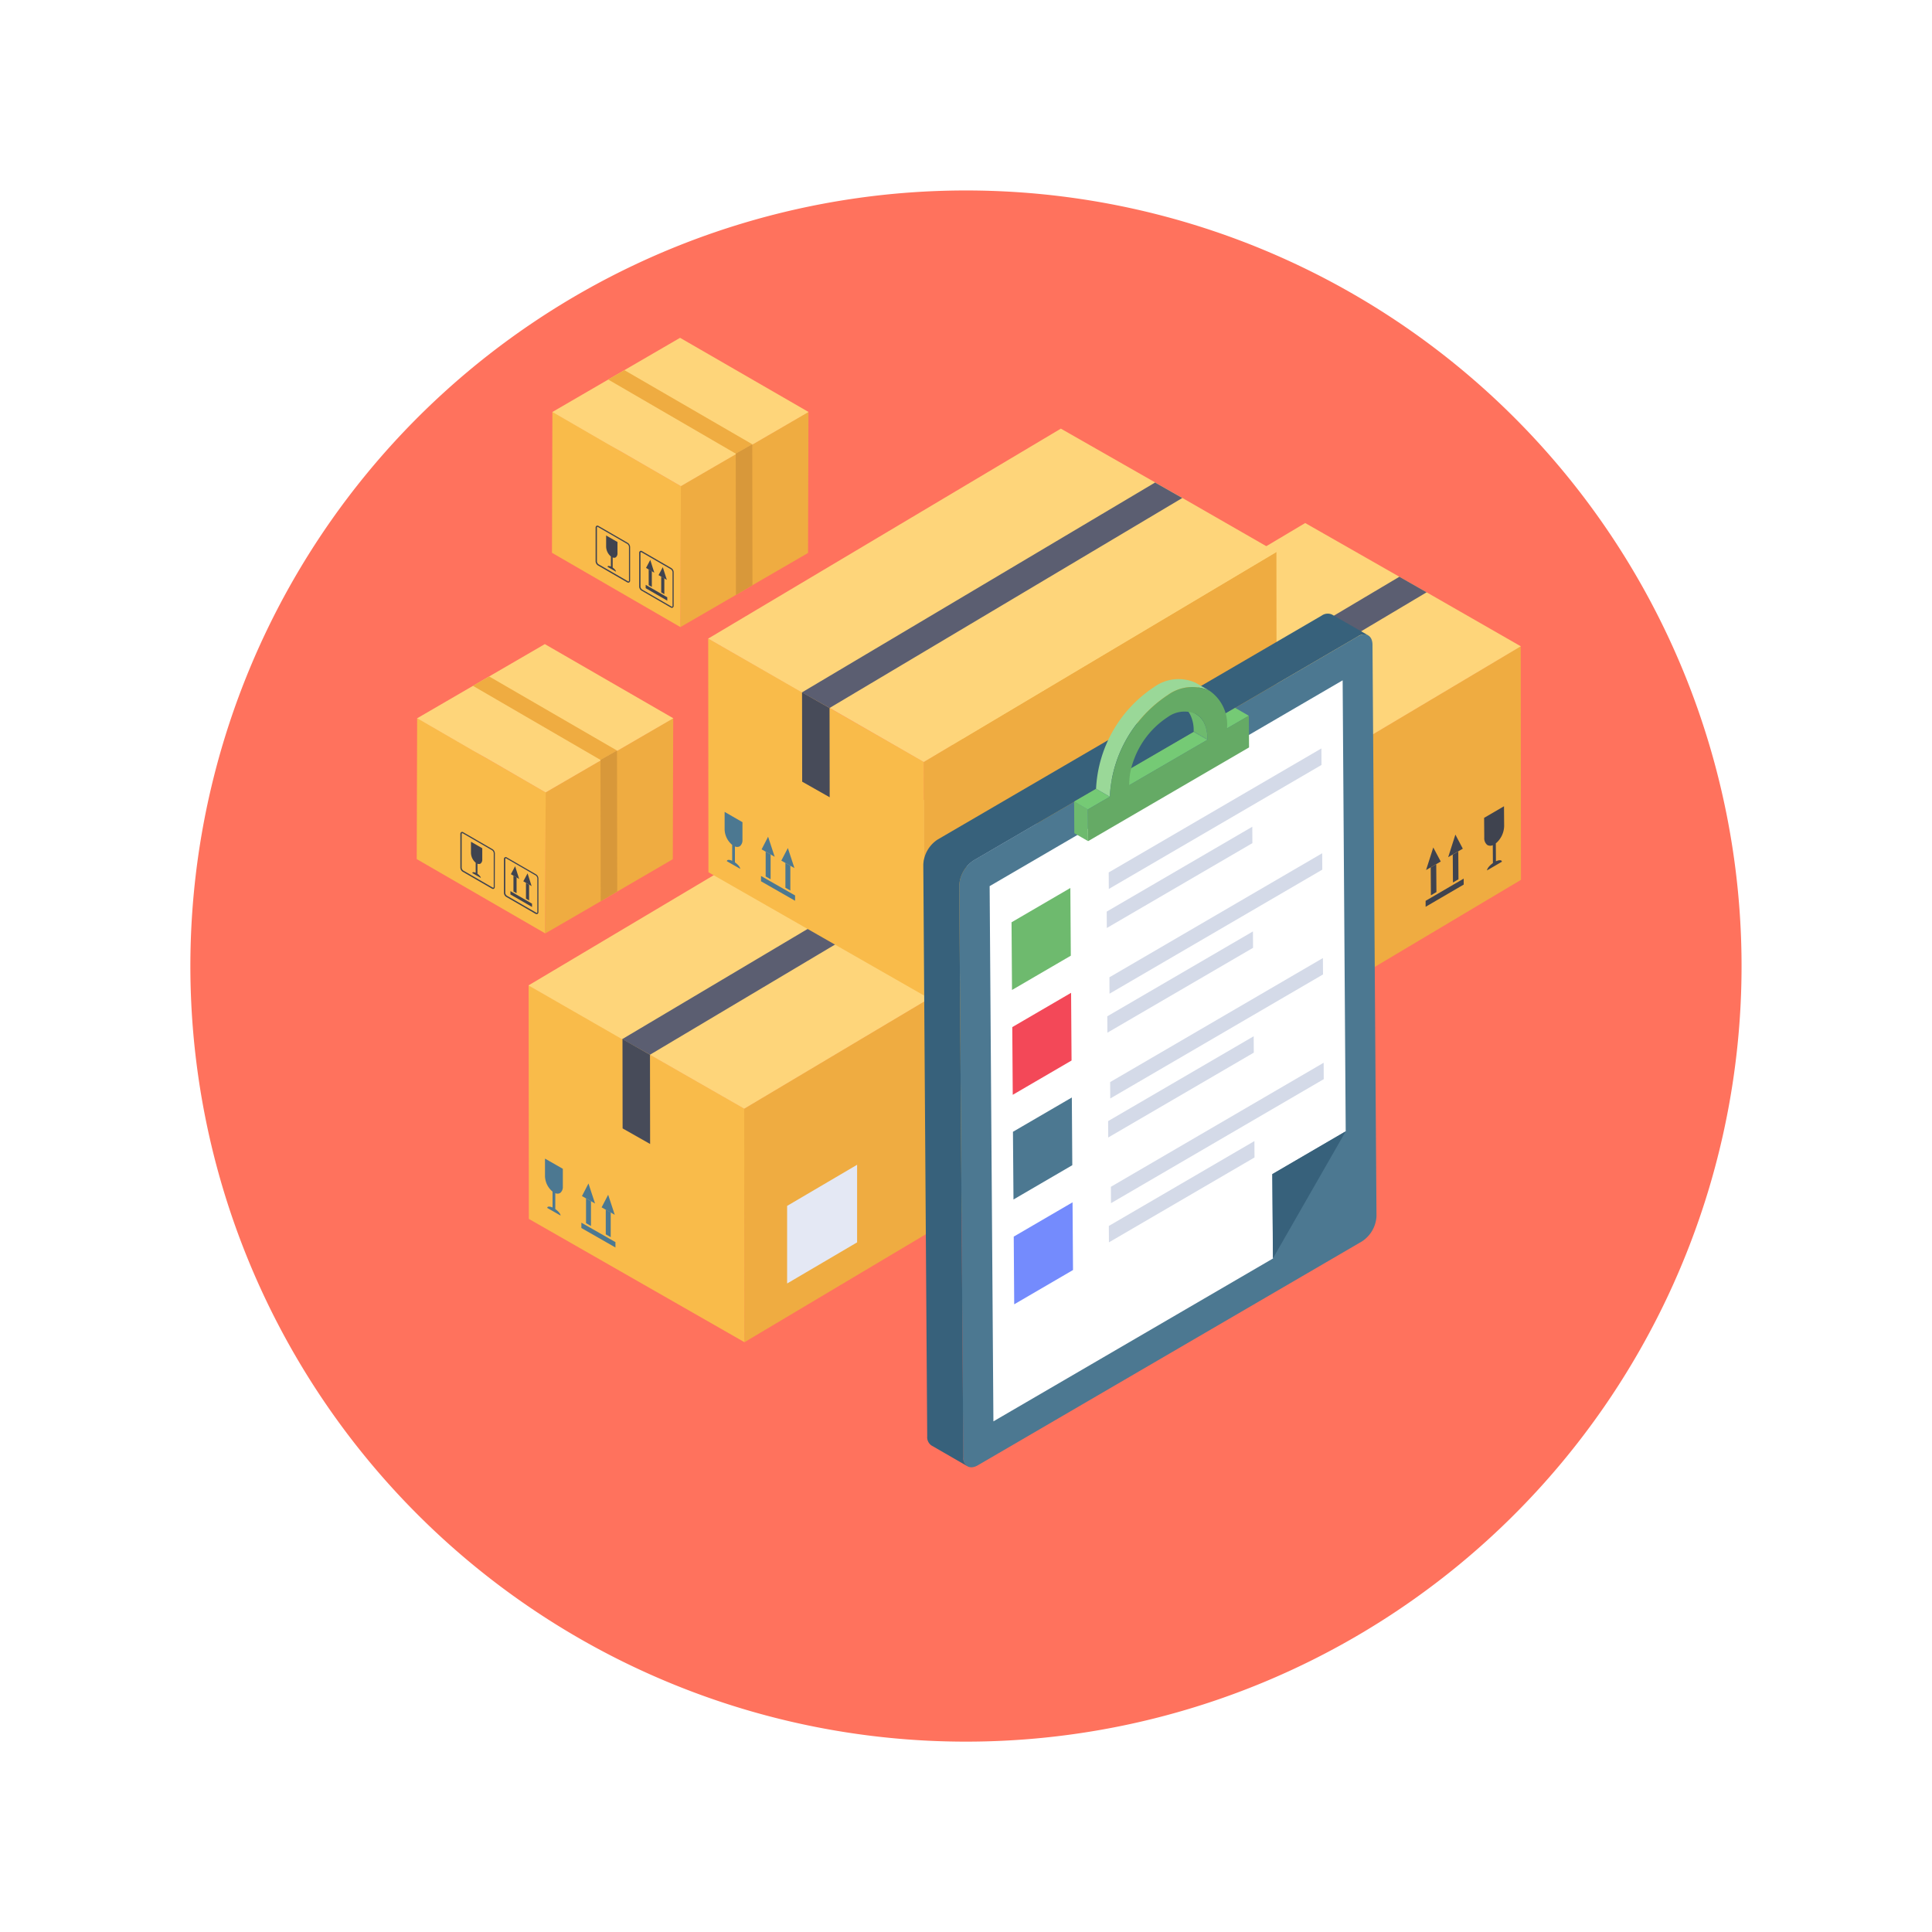 <svg xmlns="http://www.w3.org/2000/svg" xmlns:xlink="http://www.w3.org/1999/xlink" width="91.323" height="91.324" viewBox="0 0 91.323 91.324">
  <defs>
    <filter id="Trazado_873158" x="0" y="0" width="91.323" height="91.324" filterUnits="userSpaceOnUse">
      <feOffset dy="3" input="SourceAlpha"/>
      <feGaussianBlur stdDeviation="3" result="blur"/>
      <feFlood flood-opacity="0.161"/>
      <feComposite operator="in" in2="blur"/>
      <feComposite in="SourceGraphic"/>
    </filter>
  </defs>
  <g id="Grupo_1100051" data-name="Grupo 1100051" transform="translate(-1263.107 -179)">
    <g id="Grupo_1099018" data-name="Grupo 1099018" transform="translate(1272.107 185)">
      <g transform="matrix(1, 0, 0, 1, -9, -6)" filter="url(#Trazado_873158)">
        <path id="Trazado_873158-2" data-name="Trazado 873158" d="M386.411,89.156A36.661,36.661,0,1,1,349.75,52.493,36.661,36.661,0,0,1,386.411,89.156Z" transform="translate(-304.09 -46.49)" fill="#ff725d"/>
      </g>
    </g>
    <g id="lista-de-verificacion_1_" data-name="lista-de-verificacion (1)" transform="translate(1282.805 194.968)">
      <g id="Grupo_1099889" data-name="Grupo 1099889" transform="translate(25.326 8.755)">
        <g id="Grupo_1099888" data-name="Grupo 1099888">
          <g id="Grupo_1099873" data-name="Grupo 1099873">
            <g id="Grupo_1099869" data-name="Grupo 1099869" transform="translate(10.191 5.82)">
              <path id="Trazado_876640" data-name="Trazado 876640" d="M104.25,35.942l.011,11.046L87.593,56.913l-.011-11.046Z" transform="translate(-87.582 -35.942)" fill="#efac41"/>
            </g>
            <g id="Grupo_1099870" data-name="Grupo 1099870" transform="translate(12.217 18.402)">
              <path id="Trazado_876641" data-name="Trazado 876641" d="M95.752,66.109l0,3.668-3.313,1.944,0-3.668Z" transform="translate(-92.439 -66.109)" fill="#e4e8f4"/>
            </g>
            <g id="Grupo_1099871" data-name="Grupo 1099871" transform="translate(0.001 9.918)">
              <path id="Trazado_876642" data-name="Trazado 876642" d="M73.342,51.595l.011,11.046-10.19-5.827-.011-11.046Z" transform="translate(-63.152 -45.768)" fill="#f9bb4a"/>
            </g>
            <path id="Trazado_876643" data-name="Trazado 876643" d="M90.011,27.816,73.34,37.741l-4.451-2.552L67.6,34.467l-.026-.013-4.425-2.54L79.82,21.989l4.451,2.539.013.013,1.275.722Z" transform="translate(-63.149 -21.989)" fill="#fed57a"/>
            <path id="Trazado_876644" data-name="Trazado 876644" d="M91.744,28.812,75.073,38.737l-1.289-.722L73.759,38l16.7-9.925.013.013Z" transform="translate(-69.333 -25.538)" fill="#5b5e71"/>
            <g id="Grupo_1099872" data-name="Grupo 1099872" transform="translate(4.437 12.463)">
              <path id="Trazado_876645" data-name="Trazado 876645" d="M75.09,52.6l.006,4.22-1.3-.737-.006-4.22Z" transform="translate(-73.787 -51.868)" fill="#474b59"/>
            </g>
          </g>
          <g id="Grupo_1099880" data-name="Grupo 1099880" transform="translate(22.363 13.388)">
            <g id="Grupo_1099874" data-name="Grupo 1099874" transform="translate(0.022 1.948)">
              <path id="Trazado_876646" data-name="Trazado 876646" d="M117.158,58.759l.353.664-.216.126-.477.276Z" transform="translate(-116.818 -58.759)" fill="#3f434f"/>
            </g>
            <g id="Grupo_1099875" data-name="Grupo 1099875" transform="translate(0.238 2.739)">
              <path id="Trazado_876647" data-name="Trazado 876647" d="M117.6,60.654l.009,1.317-.261.152-.009-1.317Z" transform="translate(-117.336 -60.654)" fill="#3f434f"/>
            </g>
            <g id="Grupo_1099876" data-name="Grupo 1099876" transform="translate(0 3.42)">
              <path id="Trazado_876648" data-name="Trazado 876648" d="M118.565,62.288l0,.282-1.8,1.05,0-.282Z" transform="translate(-116.765 -62.288)" fill="#3f434f"/>
            </g>
            <g id="Grupo_1099877" data-name="Grupo 1099877" transform="translate(2.764)">
              <path id="Trazado_876649" data-name="Trazado 876649" d="M124.332,54.088l.007.938a1.109,1.109,0,0,1-.394.817l.006.846c.159-.074.279-.068.28.021l-.7.409c0-.088.119-.234.277-.346l-.006-.846a.282.282,0,0,1-.264-.012.408.408,0,0,1-.139-.341l-.007-.938Z" transform="translate(-123.391 -54.088)" fill="#3f434f"/>
            </g>
            <g id="Grupo_1099878" data-name="Grupo 1099878" transform="translate(1.282 2.131)">
              <path id="Trazado_876650" data-name="Trazado 876650" d="M120.1,59.2l.009,1.317-.261.152-.009-1.317Z" transform="translate(-119.838 -59.196)" fill="#3f434f"/>
            </g>
            <g id="Grupo_1099879" data-name="Grupo 1099879" transform="translate(1.067 1.339)">
              <path id="Trazado_876651" data-name="Trazado 876651" d="M119.664,57.3l.351.665-.216.126-.475.275Z" transform="translate(-119.324 -57.299)" fill="#3f434f"/>
            </g>
          </g>
          <g id="Grupo_1099887" data-name="Grupo 1099887" transform="translate(0.777 18.111)">
            <g id="Grupo_1099881" data-name="Grupo 1099881" transform="translate(2.68 1.709)">
              <path id="Trazado_876652" data-name="Trazado 876652" d="M71.747,69.508l-.309.594.193.111.427.242Z" transform="translate(-71.438 -69.508)" fill="#4c7891"/>
            </g>
            <g id="Grupo_1099882" data-name="Grupo 1099882" transform="translate(2.873 2.413)">
              <path id="Trazado_876653" data-name="Trazado 876653" d="M71.9,71.2l0,1.172.233.133,0-1.172Z" transform="translate(-71.901 -71.197)" fill="#4c7891"/>
            </g>
            <g id="Grupo_1099883" data-name="Grupo 1099883" transform="translate(1.72 3.029)">
              <path id="Trazado_876654" data-name="Trazado 876654" d="M69.136,72.673v.251l1.61.921v-.251Z" transform="translate(-69.136 -72.673)" fill="#4c7891"/>
            </g>
            <g id="Grupo_1099884" data-name="Grupo 1099884">
              <path id="Trazado_876655" data-name="Trazado 876655" d="M65.012,65.411v.835a.987.987,0,0,0,.357.724v.753c-.142-.065-.249-.058-.249.02l.628.359c0-.079-.107-.208-.249-.305v-.753a.251.251,0,0,0,.235-.012.363.363,0,0,0,.121-.3v-.835Z" transform="translate(-65.012 -65.411)" fill="#4c7891"/>
            </g>
            <g id="Grupo_1099885" data-name="Grupo 1099885" transform="translate(1.94 1.88)">
              <path id="Trazado_876656" data-name="Trazado 876656" d="M69.664,69.918l0,1.172.233.133,0-1.172Z" transform="translate(-69.664 -69.918)" fill="#4c7891"/>
            </g>
            <g id="Grupo_1099886" data-name="Grupo 1099886" transform="translate(1.747 1.175)">
              <path id="Trazado_876657" data-name="Trazado 876657" d="M69.508,68.227l-.307.595.193.111.425.241Z" transform="translate(-69.201 -68.227)" fill="#4c7891"/>
            </g>
          </g>
        </g>
      </g>
      <g id="Grupo_1099910" data-name="Grupo 1099910" transform="translate(5.286 20.687)">
        <g id="Grupo_1099909" data-name="Grupo 1099909">
          <g id="Grupo_1099894" data-name="Grupo 1099894">
            <g id="Grupo_1099890" data-name="Grupo 1099890" transform="translate(10.191 5.82)">
              <path id="Trazado_876658" data-name="Trazado 876658" d="M56.206,64.55,56.217,75.6,39.549,85.521l-.011-11.046Z" transform="translate(-39.538 -64.55)" fill="#efac41"/>
            </g>
            <g id="Grupo_1099891" data-name="Grupo 1099891" transform="translate(12.217 18.402)">
              <path id="Trazado_876659" data-name="Trazado 876659" d="M47.708,94.717l0,3.668L44.4,100.329l0-3.668Z" transform="translate(-44.395 -94.717)" fill="#e4e8f4"/>
            </g>
            <g id="Grupo_1099892" data-name="Grupo 1099892" transform="translate(0.001 9.918)">
              <path id="Trazado_876660" data-name="Trazado 876660" d="M25.3,80.2l.011,11.046-10.19-5.827-.011-11.046Z" transform="translate(-15.108 -74.376)" fill="#f9bb4a"/>
            </g>
            <path id="Trazado_876661" data-name="Trazado 876661" d="M41.967,56.424,25.3,66.349,20.845,63.8l-1.289-.722-.026-.013L15.1,60.522,31.776,50.6l4.451,2.539.013.013,1.275.722Z" transform="translate(-15.105 -50.597)" fill="#fed57a"/>
            <path id="Trazado_876662" data-name="Trazado 876662" d="M43.7,57.421,27.029,67.346l-1.289-.722-.026-.013,16.7-9.925.013.013Z" transform="translate(-21.289 -54.146)" fill="#5b5e71"/>
            <g id="Grupo_1099893" data-name="Grupo 1099893" transform="translate(4.437 12.463)">
              <path id="Trazado_876663" data-name="Trazado 876663" d="M27.046,81.213l.006,4.22-1.3-.737-.006-4.22Z" transform="translate(-25.743 -80.476)" fill="#474b59"/>
            </g>
          </g>
          <g id="Grupo_1099901" data-name="Grupo 1099901" transform="translate(22.363 13.388)">
            <g id="Grupo_1099895" data-name="Grupo 1099895" transform="translate(0.022 1.948)">
              <path id="Trazado_876664" data-name="Trazado 876664" d="M69.114,87.368l.353.664-.216.126-.477.276Z" transform="translate(-68.774 -87.368)" fill="#3f434f"/>
            </g>
            <g id="Grupo_1099896" data-name="Grupo 1099896" transform="translate(0.238 2.739)">
              <path id="Trazado_876665" data-name="Trazado 876665" d="M69.553,89.262l.009,1.317-.261.152-.009-1.317Z" transform="translate(-69.292 -89.262)" fill="#3f434f"/>
            </g>
            <g id="Grupo_1099897" data-name="Grupo 1099897" transform="translate(0 3.42)">
              <path id="Trazado_876666" data-name="Trazado 876666" d="M70.522,90.9l0,.282-1.8,1.05,0-.282Z" transform="translate(-68.721 -90.896)" fill="#3f434f"/>
            </g>
            <g id="Grupo_1099898" data-name="Grupo 1099898" transform="translate(2.764)">
              <path id="Trazado_876667" data-name="Trazado 876667" d="M76.288,82.7l.007.938a1.109,1.109,0,0,1-.394.817l.006.846c.159-.074.279-.068.28.021l-.7.409c0-.088.119-.234.277-.346l-.006-.846a.282.282,0,0,1-.264-.012.408.408,0,0,1-.139-.341l-.007-.938Z" transform="translate(-75.347 -82.696)" fill="#3f434f"/>
            </g>
            <g id="Grupo_1099899" data-name="Grupo 1099899" transform="translate(1.282 2.131)">
              <path id="Trazado_876668" data-name="Trazado 876668" d="M72.054,87.8l.009,1.317-.261.152-.009-1.317Z" transform="translate(-71.793 -87.804)" fill="#3f434f"/>
            </g>
            <g id="Grupo_1099900" data-name="Grupo 1099900" transform="translate(1.067 1.339)">
              <path id="Trazado_876669" data-name="Trazado 876669" d="M71.62,85.907l.351.665-.216.126-.475.275Z" transform="translate(-71.279 -85.907)" fill="#3f434f"/>
            </g>
          </g>
          <g id="Grupo_1099908" data-name="Grupo 1099908" transform="translate(0.777 18.111)">
            <g id="Grupo_1099902" data-name="Grupo 1099902" transform="translate(2.68 1.709)">
              <path id="Trazado_876670" data-name="Trazado 876670" d="M23.7,98.116l-.309.594.193.111.427.242Z" transform="translate(-23.394 -98.116)" fill="#4c7891"/>
            </g>
            <g id="Grupo_1099903" data-name="Grupo 1099903" transform="translate(2.873 2.413)">
              <path id="Trazado_876671" data-name="Trazado 876671" d="M23.857,99.8l0,1.172.233.133,0-1.172Z" transform="translate(-23.857 -99.805)" fill="#4c7891"/>
            </g>
            <g id="Grupo_1099904" data-name="Grupo 1099904" transform="translate(1.72 3.029)">
              <path id="Trazado_876672" data-name="Trazado 876672" d="M21.092,101.282v.251l1.61.921V102.2Z" transform="translate(-21.092 -101.282)" fill="#4c7891"/>
            </g>
            <g id="Grupo_1099905" data-name="Grupo 1099905">
              <path id="Trazado_876673" data-name="Trazado 876673" d="M16.969,94.019v.835a.987.987,0,0,0,.357.724v.753c-.142-.065-.249-.058-.249.02l.628.359c0-.079-.107-.208-.249-.305v-.753a.251.251,0,0,0,.235-.012.363.363,0,0,0,.121-.3V94.5Z" transform="translate(-16.969 -94.019)" fill="#4c7891"/>
            </g>
            <g id="Grupo_1099906" data-name="Grupo 1099906" transform="translate(1.94 1.88)">
              <path id="Trazado_876674" data-name="Trazado 876674" d="M21.621,98.526l0,1.172.233.133,0-1.172Z" transform="translate(-21.621 -98.526)" fill="#4c7891"/>
            </g>
            <g id="Grupo_1099907" data-name="Grupo 1099907" transform="translate(1.747 1.175)">
              <path id="Trazado_876675" data-name="Trazado 876675" d="M21.465,96.835l-.307.595.193.111.425.241Z" transform="translate(-21.157 -96.835)" fill="#4c7891"/>
            </g>
          </g>
        </g>
      </g>
      <g id="Grupo_1099931" data-name="Grupo 1099931" transform="translate(13.777 4.298)">
        <g id="Grupo_1099930" data-name="Grupo 1099930">
          <g id="Grupo_1099915" data-name="Grupo 1099915">
            <g id="Grupo_1099911" data-name="Grupo 1099911" transform="translate(10.191 5.82)">
              <path id="Trazado_876676" data-name="Trazado 876676" d="M76.563,25.258,76.573,36.3,59.9,46.229l-.011-11.046Z" transform="translate(-59.894 -25.258)" fill="#efac41"/>
            </g>
            <g id="Grupo_1099912" data-name="Grupo 1099912" transform="translate(12.217 18.402)">
              <path id="Trazado_876677" data-name="Trazado 876677" d="M68.064,55.425l0,3.668-3.313,1.944,0-3.668Z" transform="translate(-64.751 -55.425)" fill="#e4e8f4"/>
            </g>
            <g id="Grupo_1099913" data-name="Grupo 1099913" transform="translate(0.001 9.918)">
              <path id="Trazado_876678" data-name="Trazado 876678" d="M45.654,40.911l.011,11.046L35.475,46.13l-.011-11.046Z" transform="translate(-35.464 -35.084)" fill="#f9bb4a"/>
            </g>
            <path id="Trazado_876679" data-name="Trazado 876679" d="M62.323,17.132,45.652,27.057,41.2,24.5l-1.289-.722-.026-.013-4.425-2.54,16.671-9.925,4.451,2.539.013.013,1.275.722Z" transform="translate(-35.461 -11.305)" fill="#fed57a"/>
            <path id="Trazado_876680" data-name="Trazado 876680" d="M64.056,18.128,47.385,28.053,46.1,27.332l-.026-.013,16.7-9.925.013.013Z" transform="translate(-41.646 -14.854)" fill="#5b5e71"/>
            <g id="Grupo_1099914" data-name="Grupo 1099914" transform="translate(4.437 12.463)">
              <path id="Trazado_876681" data-name="Trazado 876681" d="M47.4,41.921l.006,4.22-1.3-.737-.006-4.22Z" transform="translate(-46.1 -41.184)" fill="#474b59"/>
            </g>
          </g>
          <g id="Grupo_1099922" data-name="Grupo 1099922" transform="translate(22.363 13.388)">
            <g id="Grupo_1099916" data-name="Grupo 1099916" transform="translate(0.022 1.948)">
              <path id="Trazado_876682" data-name="Trazado 876682" d="M89.47,48.075l.353.664-.216.126-.477.276Z" transform="translate(-89.13 -48.075)" fill="#3f434f"/>
            </g>
            <g id="Grupo_1099917" data-name="Grupo 1099917" transform="translate(0.238 2.739)">
              <path id="Trazado_876683" data-name="Trazado 876683" d="M89.909,49.97l.009,1.317-.261.152-.009-1.317Z" transform="translate(-89.648 -49.97)" fill="#3f434f"/>
            </g>
            <g id="Grupo_1099918" data-name="Grupo 1099918" transform="translate(0 3.42)">
              <path id="Trazado_876684" data-name="Trazado 876684" d="M90.878,51.6l0,.282-1.8,1.05,0-.282Z" transform="translate(-89.077 -51.604)" fill="#3f434f"/>
            </g>
            <g id="Grupo_1099919" data-name="Grupo 1099919" transform="translate(2.764)">
              <path id="Trazado_876685" data-name="Trazado 876685" d="M96.645,43.4l.007.938a1.109,1.109,0,0,1-.394.817l.006.846c.159-.074.279-.068.28.021l-.7.409c0-.088.119-.234.277-.346l-.006-.846a.282.282,0,0,1-.264-.012.408.408,0,0,1-.139-.341l-.007-.938Z" transform="translate(-95.703 -43.404)" fill="#3f434f"/>
            </g>
            <g id="Grupo_1099920" data-name="Grupo 1099920" transform="translate(1.282 2.131)">
              <path id="Trazado_876686" data-name="Trazado 876686" d="M92.41,48.512l.009,1.317-.261.152-.009-1.317Z" transform="translate(-92.15 -48.512)" fill="#3f434f"/>
            </g>
            <g id="Grupo_1099921" data-name="Grupo 1099921" transform="translate(1.067 1.339)">
              <path id="Trazado_876687" data-name="Trazado 876687" d="M91.976,46.615l.351.665-.216.126-.475.275Z" transform="translate(-91.636 -46.615)" fill="#3f434f"/>
            </g>
          </g>
          <g id="Grupo_1099929" data-name="Grupo 1099929" transform="translate(0.777 18.111)">
            <g id="Grupo_1099923" data-name="Grupo 1099923" transform="translate(2.68 1.709)">
              <path id="Trazado_876688" data-name="Trazado 876688" d="M44.059,58.824l-.309.594.193.111.427.242Z" transform="translate(-43.75 -58.824)" fill="#4c7891"/>
            </g>
            <g id="Grupo_1099924" data-name="Grupo 1099924" transform="translate(2.873 2.413)">
              <path id="Trazado_876689" data-name="Trazado 876689" d="M44.214,60.513l0,1.172.233.133,0-1.172Z" transform="translate(-44.214 -60.513)" fill="#4c7891"/>
            </g>
            <g id="Grupo_1099925" data-name="Grupo 1099925" transform="translate(1.72 3.029)">
              <path id="Trazado_876690" data-name="Trazado 876690" d="M41.449,61.989v.251l1.61.921V62.91Z" transform="translate(-41.449 -61.989)" fill="#4c7891"/>
            </g>
            <g id="Grupo_1099926" data-name="Grupo 1099926">
              <path id="Trazado_876691" data-name="Trazado 876691" d="M37.325,54.727v.835a.987.987,0,0,0,.357.724v.753c-.142-.065-.249-.058-.249.02l.628.359c0-.079-.107-.208-.249-.305v-.753a.251.251,0,0,0,.235-.012.363.363,0,0,0,.121-.3v-.835Z" transform="translate(-37.325 -54.727)" fill="#4c7891"/>
            </g>
            <g id="Grupo_1099927" data-name="Grupo 1099927" transform="translate(1.94 1.88)">
              <path id="Trazado_876692" data-name="Trazado 876692" d="M41.977,59.234l0,1.172.233.133,0-1.172Z" transform="translate(-41.977 -59.234)" fill="#4c7891"/>
            </g>
            <g id="Grupo_1099928" data-name="Grupo 1099928" transform="translate(1.747 1.175)">
              <path id="Trazado_876693" data-name="Trazado 876693" d="M41.821,57.543l-.307.595.193.111.425.241Z" transform="translate(-41.513 -57.543)" fill="#4c7891"/>
            </g>
          </g>
        </g>
      </g>
      <g id="Grupo_1099968" data-name="Grupo 1099968" transform="translate(6.393)">
        <g id="Grupo_1099933" data-name="Grupo 1099933" transform="translate(6.069 3.5)">
          <g id="Grupo_1099932" data-name="Grupo 1099932">
            <path id="Trazado_876694" data-name="Trazado 876694" d="M38.364,9.391l-.02,6.67-2.627,1.523-.781.459-2.627,1.523.02-6.67,2.6-1.514.781-.449Z" transform="translate(-32.309 -9.391)" fill="#efac41"/>
          </g>
        </g>
        <g id="Grupo_1099935" data-name="Grupo 1099935" transform="translate(0 3.497)">
          <g id="Grupo_1099934" data-name="Grupo 1099934">
            <path id="Trazado_876695" data-name="Trazado 876695" d="M23.855,12.9l-.025,6.662L17.759,16.05l.02-6.655v-.01h.01l2.634,1.527.6.349.18.1Z" transform="translate(-17.759 -9.385)" fill="#f9bb4a"/>
          </g>
        </g>
        <g id="Grupo_1099937" data-name="Grupo 1099937" transform="translate(0.02 0)">
          <g id="Grupo_1099936" data-name="Grupo 1099936">
            <path id="Trazado_876696" data-name="Trazado 876696" d="M29.914,4.506,23.879,8.012,21.227,6.476l-.768-.434-.015-.008L17.806,4.506,23.841,1Z" transform="translate(-17.806 -1)" fill="#fed57a"/>
          </g>
        </g>
        <g id="Grupo_1099939" data-name="Grupo 1099939" transform="translate(2.654 1.528)">
          <g id="Grupo_1099938" data-name="Grupo 1099938">
            <path id="Trazado_876697" data-name="Trazado 876697" d="M24.122,5.106l6.035,3.506.768-.434.015-.008L24.89,4.664l-.008.008Z" transform="translate(-24.122 -4.664)" fill="#efac41"/>
          </g>
        </g>
        <g id="Grupo_1099941" data-name="Grupo 1099941" transform="translate(8.686 5.033)">
          <g id="Grupo_1099940" data-name="Grupo 1099940">
            <path id="Trazado_876698" data-name="Trazado 876698" d="M39.375,19.727l-.781.459-.01-6.66v-.02l.176-.1.605-.342v.01Z" transform="translate(-38.584 -13.067)" fill="#d8983a"/>
          </g>
        </g>
        <g id="Grupo_1099960" data-name="Grupo 1099960" transform="translate(2.563 9.342)">
          <g id="Grupo_1099944" data-name="Grupo 1099944" transform="translate(2.478 1.499)">
            <g id="Grupo_1099943" data-name="Grupo 1099943">
              <g id="Grupo_1099942" data-name="Grupo 1099942">
                <path id="Trazado_876699" data-name="Trazado 876699" d="M30.041,26.992l-.2.376.122.071.27.155Z" transform="translate(-29.844 -26.992)" fill="#3f434f"/>
              </g>
            </g>
          </g>
          <g id="Grupo_1099947" data-name="Grupo 1099947" transform="translate(2.598 1.946)">
            <g id="Grupo_1099946" data-name="Grupo 1099946">
              <g id="Grupo_1099945" data-name="Grupo 1099945">
                <path id="Trazado_876700" data-name="Trazado 876700" d="M30.134,28.064l0,.744.148.085,0-.744Z" transform="translate(-30.132 -28.064)" fill="#3f434f"/>
              </g>
            </g>
          </g>
          <g id="Grupo_1099950" data-name="Grupo 1099950" transform="translate(1.866 2.334)">
            <g id="Grupo_1099949" data-name="Grupo 1099949">
              <g id="Grupo_1099948" data-name="Grupo 1099948">
                <path id="Trazado_876701" data-name="Trazado 876701" d="M28.377,28.995v.159l1.02.589v-.159Z" transform="translate(-28.376 -28.995)" fill="#3f434f"/>
              </g>
            </g>
          </g>
          <g id="Grupo_1099953" data-name="Grupo 1099953">
            <g id="Grupo_1099952" data-name="Grupo 1099952">
              <g id="Grupo_1099951" data-name="Grupo 1099951">
                <path id="Trazado_876702" data-name="Trazado 876702" d="M23.9,23.4l0,.53a.627.627,0,0,0,.225.461v.478c-.09-.042-.158-.038-.158.012l.4.23c0-.05-.068-.132-.158-.195v-.478a.159.159,0,0,0,.149-.007.231.231,0,0,0,.078-.193l0-.53Z" transform="translate(-23.903 -23.398)" fill="#3f434f"/>
              </g>
            </g>
          </g>
          <g id="Grupo_1099956" data-name="Grupo 1099956" transform="translate(2.007 1.605)">
            <g id="Grupo_1099955" data-name="Grupo 1099955">
              <g id="Grupo_1099954" data-name="Grupo 1099954">
                <path id="Trazado_876703" data-name="Trazado 876703" d="M28.717,27.246l0,.744.148.085,0-.744Z" transform="translate(-28.715 -27.246)" fill="#3f434f"/>
              </g>
            </g>
          </g>
          <g id="Grupo_1099959" data-name="Grupo 1099959" transform="translate(1.887 1.157)">
            <g id="Grupo_1099958" data-name="Grupo 1099958">
              <g id="Grupo_1099957" data-name="Grupo 1099957">
                <path id="Trazado_876704" data-name="Trazado 876704" d="M28.623,26.173l-.2.377.122.071.269.154Z" transform="translate(-28.427 -26.173)" fill="#3f434f"/>
              </g>
            </g>
          </g>
        </g>
        <g id="Grupo_1099967" data-name="Grupo 1099967" transform="translate(2.062 8.879)">
          <g id="Grupo_1099963" data-name="Grupo 1099963">
            <g id="Grupo_1099962" data-name="Grupo 1099962">
              <g id="Grupo_1099961" data-name="Grupo 1099961">
                <path id="Trazado_876705" data-name="Trazado 876705" d="M24.249,24.982a.115.115,0,0,1-.057-.017l-1.384-.8a.242.242,0,0,1-.107-.189l0-1.593a.1.1,0,0,1,.043-.088.094.094,0,0,1,.094.006l1.384.8a.242.242,0,0,1,.11.191l0,1.593a.094.094,0,0,1-.044.086A.076.076,0,0,1,24.249,24.982Zm-1.461-2.637-.01,0a.043.043,0,0,0-.014.037l0,1.593a.182.182,0,0,0,.079.139l1.384.8a.044.044,0,0,0,.038.006.042.042,0,0,0,.014-.036l0-1.593a.187.187,0,0,0-.081-.14l-1.384-.8a.053.053,0,0,0-.026-.009Z" transform="translate(-22.701 -22.287)" fill="#3f434f"/>
              </g>
            </g>
          </g>
          <g id="Grupo_1099966" data-name="Grupo 1099966" transform="translate(2.059 1.188)">
            <g id="Grupo_1099965" data-name="Grupo 1099965">
              <g id="Grupo_1099964" data-name="Grupo 1099964">
                <path id="Trazado_876706" data-name="Trazado 876706" d="M29.187,27.832a.112.112,0,0,1-.056-.016l-1.384-.8a.237.237,0,0,1-.108-.189l0-1.593a.1.1,0,0,1,.043-.087.091.091,0,0,1,.094.006l1.384.8a.24.24,0,0,1,.11.191l0,1.593a.1.1,0,0,1-.042.086A.081.081,0,0,1,29.187,27.832ZM27.726,25.2l-.01,0a.042.042,0,0,0-.014.037l0,1.593a.183.183,0,0,0,.079.139l1.383.8a.044.044,0,0,0,.039.006.04.04,0,0,0,.014-.035l0-1.593a.186.186,0,0,0-.081-.14l-1.384-.8A.055.055,0,0,0,27.726,25.2Z" transform="translate(-27.639 -25.136)" fill="#3f434f"/>
              </g>
            </g>
          </g>
        </g>
      </g>
      <g id="Grupo_1100005" data-name="Grupo 1100005" transform="translate(0 14.478)">
        <g id="Grupo_1099970" data-name="Grupo 1099970" transform="translate(6.069 3.5)">
          <g id="Grupo_1099969" data-name="Grupo 1099969">
            <path id="Trazado_876707" data-name="Trazado 876707" d="M23.036,44.1l-.02,6.67L20.39,52.3l-.781.459-2.627,1.523.02-6.67L19.6,46.1l.781-.449Z" transform="translate(-16.981 -44.103)" fill="#efac41"/>
          </g>
        </g>
        <g id="Grupo_1099972" data-name="Grupo 1099972" transform="translate(0 3.497)">
          <g id="Grupo_1099971" data-name="Grupo 1099971">
            <path id="Trazado_876708" data-name="Trazado 876708" d="M8.527,47.609,8.5,54.271,2.431,50.762l.02-6.655V44.1h.01l2.634,1.527.6.349.18.1Z" transform="translate(-2.431 -44.097)" fill="#f9bb4a"/>
          </g>
        </g>
        <g id="Grupo_1099974" data-name="Grupo 1099974" transform="translate(0.02)">
          <g id="Grupo_1099973" data-name="Grupo 1099973">
            <path id="Trazado_876709" data-name="Trazado 876709" d="M14.586,39.218,8.551,42.724,5.9,41.188l-.768-.434-.015-.008L2.478,39.218l6.035-3.506Z" transform="translate(-2.478 -35.712)" fill="#fed57a"/>
          </g>
        </g>
        <g id="Grupo_1099976" data-name="Grupo 1099976" transform="translate(2.654 1.528)">
          <g id="Grupo_1099975" data-name="Grupo 1099975">
            <path id="Trazado_876710" data-name="Trazado 876710" d="M8.794,39.818l6.035,3.506.768-.434.015-.008-6.05-3.506-.008.008Z" transform="translate(-8.794 -39.376)" fill="#efac41"/>
          </g>
        </g>
        <g id="Grupo_1099978" data-name="Grupo 1099978" transform="translate(8.686 5.033)">
          <g id="Grupo_1099977" data-name="Grupo 1099977">
            <path id="Trazado_876711" data-name="Trazado 876711" d="M24.047,54.439l-.781.459-.01-6.66v-.02l.176-.1.605-.342v.01Z" transform="translate(-23.256 -47.779)" fill="#d8983a"/>
          </g>
        </g>
        <g id="Grupo_1099997" data-name="Grupo 1099997" transform="translate(2.563 9.342)">
          <g id="Grupo_1099981" data-name="Grupo 1099981" transform="translate(2.478 1.499)">
            <g id="Grupo_1099980" data-name="Grupo 1099980">
              <g id="Grupo_1099979" data-name="Grupo 1099979">
                <path id="Trazado_876712" data-name="Trazado 876712" d="M14.714,61.7l-.2.376.122.071.27.155Z" transform="translate(-14.516 -61.705)" fill="#3f434f"/>
              </g>
            </g>
          </g>
          <g id="Grupo_1099984" data-name="Grupo 1099984" transform="translate(2.598 1.946)">
            <g id="Grupo_1099983" data-name="Grupo 1099983">
              <g id="Grupo_1099982" data-name="Grupo 1099982">
                <path id="Trazado_876713" data-name="Trazado 876713" d="M14.807,62.776l0,.744.148.085,0-.744Z" transform="translate(-14.804 -62.776)" fill="#3f434f"/>
              </g>
            </g>
          </g>
          <g id="Grupo_1099987" data-name="Grupo 1099987" transform="translate(1.866 2.334)">
            <g id="Grupo_1099986" data-name="Grupo 1099986">
              <g id="Grupo_1099985" data-name="Grupo 1099985">
                <path id="Trazado_876714" data-name="Trazado 876714" d="M13.049,63.707v.159l1.02.589V64.3Z" transform="translate(-13.048 -63.707)" fill="#3f434f"/>
              </g>
            </g>
          </g>
          <g id="Grupo_1099990" data-name="Grupo 1099990">
            <g id="Grupo_1099989" data-name="Grupo 1099989">
              <g id="Grupo_1099988" data-name="Grupo 1099988">
                <path id="Trazado_876715" data-name="Trazado 876715" d="M8.577,58.11l0,.53A.627.627,0,0,0,8.8,59.1v.478c-.09-.042-.158-.038-.158.012l.4.23c0-.05-.068-.132-.158-.195v-.478a.159.159,0,0,0,.149-.007.231.231,0,0,0,.078-.193l0-.53Z" transform="translate(-8.576 -58.11)" fill="#3f434f"/>
              </g>
            </g>
          </g>
          <g id="Grupo_1099993" data-name="Grupo 1099993" transform="translate(2.007 1.605)">
            <g id="Grupo_1099992" data-name="Grupo 1099992">
              <g id="Grupo_1099991" data-name="Grupo 1099991">
                <path id="Trazado_876716" data-name="Trazado 876716" d="M13.389,61.958l0,.744.148.085,0-.744Z" transform="translate(-13.387 -61.958)" fill="#3f434f"/>
              </g>
            </g>
          </g>
          <g id="Grupo_1099996" data-name="Grupo 1099996" transform="translate(1.887 1.157)">
            <g id="Grupo_1099995" data-name="Grupo 1099995">
              <g id="Grupo_1099994" data-name="Grupo 1099994">
                <path id="Trazado_876717" data-name="Trazado 876717" d="M13.3,60.885l-.2.377.122.071.269.154Z" transform="translate(-13.099 -60.885)" fill="#3f434f"/>
              </g>
            </g>
          </g>
        </g>
        <g id="Grupo_1100004" data-name="Grupo 1100004" transform="translate(2.062 8.879)">
          <g id="Grupo_1100000" data-name="Grupo 1100000">
            <g id="Grupo_1099999" data-name="Grupo 1099999">
              <g id="Grupo_1099998" data-name="Grupo 1099998">
                <path id="Trazado_876718" data-name="Trazado 876718" d="M8.921,59.694a.115.115,0,0,1-.057-.017l-1.384-.8a.242.242,0,0,1-.107-.189l0-1.593a.1.1,0,0,1,.043-.088.094.094,0,0,1,.094.006l1.384.8a.242.242,0,0,1,.11.191L9,59.6a.094.094,0,0,1-.044.086A.076.076,0,0,1,8.921,59.694ZM7.46,57.057l-.01,0a.043.043,0,0,0-.014.037l0,1.593a.182.182,0,0,0,.079.139l1.384.8a.044.044,0,0,0,.038.006.042.042,0,0,0,.014-.036l0-1.593a.187.187,0,0,0-.081-.14l-1.384-.8A.053.053,0,0,0,7.46,57.057Z" transform="translate(-7.373 -56.999)" fill="#3f434f"/>
              </g>
            </g>
          </g>
          <g id="Grupo_1100003" data-name="Grupo 1100003" transform="translate(2.059 1.189)">
            <g id="Grupo_1100002" data-name="Grupo 1100002">
              <g id="Grupo_1100001" data-name="Grupo 1100001">
                <path id="Trazado_876719" data-name="Trazado 876719" d="M13.859,62.544a.112.112,0,0,1-.056-.016l-1.384-.8a.237.237,0,0,1-.108-.189l0-1.593a.1.1,0,0,1,.043-.087.091.091,0,0,1,.094.006l1.384.8a.24.24,0,0,1,.11.191l0,1.593a.1.1,0,0,1-.042.086A.081.081,0,0,1,13.859,62.544ZM12.4,59.907l-.01,0a.042.042,0,0,0-.014.037l0,1.593a.183.183,0,0,0,.079.139l1.383.8a.044.044,0,0,0,.039.006.04.04,0,0,0,.014-.035l0-1.593a.186.186,0,0,0-.081-.14l-1.384-.8a.055.055,0,0,0-.025-.008Z" transform="translate(-12.311 -59.849)" fill="#3f434f"/>
              </g>
            </g>
          </g>
        </g>
      </g>
      <g id="Grupo_1100035" data-name="Grupo 1100035" transform="translate(23.937 13.035)">
        <g id="Grupo_1100008" data-name="Grupo 1100008" transform="translate(5.735 27.694)">
          <g id="Grupo_1100007" data-name="Grupo 1100007">
            <g id="Grupo_1100006" data-name="Grupo 1100006">
              <path id="Trazado_876720" data-name="Trazado 876720" d="M73.568,98.646l0,0,0,0Z" transform="translate(-73.568 -98.646)" fill="gray"/>
            </g>
          </g>
        </g>
        <g id="Grupo_1100034" data-name="Grupo 1100034">
          <g id="Grupo_1100033" data-name="Grupo 1100033">
            <g id="Grupo_1100009" data-name="Grupo 1100009" transform="translate(1.707 0.986)">
              <path id="Trazado_876721" data-name="Trazado 876721" d="M82.751,34.711c.38-.222.691-.046.694.392l.189,27.011a1.515,1.515,0,0,1-.683,1.189L64.789,73.889c-.375.219-.686.043-.689-.389l-.189-27.011a1.515,1.515,0,0,1,.678-1.192Z" transform="translate(-63.911 -34.615)" fill="#4c7891"/>
            </g>
            <path id="Trazado_876722" data-name="Trazado 876722" d="M80.717,63.158l.033,3.986-13.217,7.7-.178-25.3,16.686-9.728.145,21.317Z" transform="translate(-64.211 -36.661)" fill="#fff"/>
            <g id="Grupo_1100010" data-name="Grupo 1100010">
              <path id="Trazado_876723" data-name="Trazado 876723" d="M80.858,33.28a.5.5,0,0,0-.492.05L62.207,43.919a1.513,1.513,0,0,0-.681,1.189l.193,27.014a.472.472,0,0,0,.2.435l-1.707-.985a.475.475,0,0,1-.2-.435l-.185-27.014a1.5,1.5,0,0,1,.673-1.189L78.659,32.345a.489.489,0,0,1,.484-.05Z" transform="translate(-59.819 -32.25)" fill="#37617b"/>
            </g>
            <g id="Grupo_1100011" data-name="Grupo 1100011" transform="translate(8.709 15.024)">
              <path id="Trazado_876724" data-name="Trazado 876724" d="M87.58,68.271l.005.775L80.7,73.058l-.005-.775Z" transform="translate(-80.699 -68.271)" fill="#d4dae8"/>
            </g>
            <g id="Grupo_1100012" data-name="Grupo 1100012" transform="translate(8.839 16.283)">
              <path id="Trazado_876725" data-name="Trazado 876725" d="M91.069,71.289l.005.775L81.017,77.927l-.005-.775Z" transform="translate(-81.011 -71.289)" fill="#d4dae8"/>
            </g>
            <g id="Grupo_1100016" data-name="Grupo 1100016" transform="translate(8.675 6.374)">
              <g id="Grupo_1100013" data-name="Grupo 1100013" transform="translate(0.13 4.955)">
                <path id="Trazado_876726" data-name="Trazado 876726" d="M90.986,59.41l.005.775L80.934,66.048l-.005-.775Z" transform="translate(-80.928 -59.41)" fill="#d4dae8"/>
              </g>
              <g id="Grupo_1100014" data-name="Grupo 1100014" transform="translate(0 3.702)">
                <path id="Trazado_876727" data-name="Trazado 876727" d="M87.5,56.407l.005.775-6.881,4.011-.005-.775Z" transform="translate(-80.616 -56.407)" fill="#d4dae8"/>
              </g>
              <g id="Grupo_1100015" data-name="Grupo 1100015" transform="translate(0.096)">
                <path id="Trazado_876728" data-name="Trazado 876728" d="M90.9,47.532l.005.781L80.851,54.175l-.005-.781Z" transform="translate(-80.845 -47.532)" fill="#d4dae8"/>
              </g>
            </g>
            <g id="Grupo_1100017" data-name="Grupo 1100017" transform="translate(4.178 12.971)">
              <path id="Trazado_876729" data-name="Trazado 876729" d="M72.617,63.349l.022,3.2-2.78,1.621-.022-3.2Z" transform="translate(-69.836 -63.349)" fill="#6eba6e"/>
            </g>
            <g id="Grupo_1100018" data-name="Grupo 1100018" transform="translate(4.213 17.926)">
              <path id="Trazado_876730" data-name="Trazado 876730" d="M72.7,75.228l.022,3.2-2.78,1.621-.022-3.2Z" transform="translate(-69.919 -75.228)" fill="#f34858"/>
            </g>
            <g id="Grupo_1100019" data-name="Grupo 1100019" transform="translate(8.744 19.979)">
              <path id="Trazado_876731" data-name="Trazado 876731" d="M87.663,80.15l.005.775-6.881,4.011-.005-.775Z" transform="translate(-80.782 -80.15)" fill="#d4dae8"/>
            </g>
            <g id="Grupo_1100020" data-name="Grupo 1100020" transform="translate(4.248 22.874)">
              <path id="Trazado_876732" data-name="Trazado 876732" d="M72.783,87.092l.022,3.2-2.78,1.621L70,88.713Z" transform="translate(-70.002 -87.092)" fill="#4c7891"/>
            </g>
            <g id="Grupo_1100021" data-name="Grupo 1100021" transform="translate(4.282 27.829)">
              <path id="Trazado_876733" data-name="Trazado 876733" d="M72.866,98.971l.022,3.2-2.78,1.621-.022-3.2Z" transform="translate(-70.085 -98.971)" fill="#748bfd"/>
            </g>
            <path id="Trazado_876734" data-name="Trazado 876734" d="M102.862,90.928l-3.441,6.006-.028-3.984Z" transform="translate(-82.887 -66.454)" fill="#37617b"/>
            <path id="Trazado_876735" data-name="Trazado 876735" d="M87.746,92.029l.005.775L80.87,96.816l-.005-.775Z" transform="translate(-72.087 -67.095)" fill="#d4dae8"/>
            <path id="Trazado_876736" data-name="Trazado 876736" d="M91.152,83.154l.005.775L81.1,89.792l-.005-.775Z" transform="translate(-72.22 -61.922)" fill="#d4dae8"/>
            <g id="Grupo_1100032" data-name="Grupo 1100032" transform="translate(7.137 3.09)">
              <g id="Grupo_1100031" data-name="Grupo 1100031">
                <g id="Grupo_1100022" data-name="Grupo 1100022" transform="translate(6.574 1.359)">
                  <path id="Trazado_876737" data-name="Trazado 876737" d="M93.339,43.9l-.649-.374,1.036-.6.649.374Z" transform="translate(-92.69 -42.919)" fill="#75ca75"/>
                </g>
                <g id="Grupo_1100023" data-name="Grupo 1100023" transform="translate(5.649 2.476)">
                  <path id="Trazado_876738" data-name="Trazado 876738" d="M91.122,46l-.649-.374v-.027l.649.374Z" transform="translate(-90.472 -45.595)" fill="#6eba6e"/>
                </g>
                <g id="Grupo_1100024" data-name="Grupo 1100024" transform="translate(5.113 1.284)">
                  <path id="Trazado_876739" data-name="Trazado 876739" d="M90.372,44.305l-.647-.377a1.641,1.641,0,0,0-.157-.774.961.961,0,0,0-.381-.418l.647.377a1.029,1.029,0,0,1,.389.418A1.726,1.726,0,0,1,90.372,44.305Z" transform="translate(-89.188 -42.737)" fill="#6eba6e"/>
                </g>
                <g id="Grupo_1100025" data-name="Grupo 1100025" transform="translate(1.036)">
                  <path id="Trazado_876740" data-name="Trazado 876740" d="M80.063,45.225l-.649-.374a6.114,6.114,0,0,1,2.746-4.81,1.967,1.967,0,0,1,1.962-.2l.649.374a1.967,1.967,0,0,0-1.962.2,6.114,6.114,0,0,0-2.746,4.81Z" transform="translate(-79.413 -39.66)" fill="#9ad898"/>
                </g>
                <g id="Grupo_1100026" data-name="Grupo 1100026" transform="translate(5.744 0.179)">
                  <path id="Trazado_876741" data-name="Trazado 876741" d="M90.722,40.1l.649.374-.02-.012-.649-.374.02.012Z" transform="translate(-90.701 -40.089)" fill="#f9bb4a"/>
                </g>
                <g id="Grupo_1100027" data-name="Grupo 1100027" transform="translate(1.955 2.503)">
                  <path id="Trazado_876742" data-name="Trazado 876742" d="M82.266,48.18l-.649-.374,3.694-2.146.649.374Z" transform="translate(-81.617 -45.659)" fill="#75ca75"/>
                </g>
                <g id="Grupo_1100028" data-name="Grupo 1100028" transform="translate(0 5.795)">
                  <path id="Trazado_876743" data-name="Trazado 876743" d="M77.589,55.424l-.649-.374-.01-1.5.649.374Z" transform="translate(-76.93 -53.554)" fill="#6eba6e"/>
                </g>
                <g id="Grupo_1100029" data-name="Grupo 1100029" transform="translate(0 5.191)">
                  <path id="Trazado_876744" data-name="Trazado 876744" d="M77.579,53.083l-.649-.374,1.036-.6.649.374Z" transform="translate(-76.93 -52.106)" fill="#75ca75"/>
                </g>
                <g id="Grupo_1100030" data-name="Grupo 1100030" transform="translate(0.649 0.374)">
                  <path id="Trazado_876745" data-name="Trazado 876745" d="M85.06,42.519l1.036-.6.01,1.5L78.5,47.848l-.01-1.5,1.036-.6a6.114,6.114,0,0,1,2.746-4.81,1.967,1.967,0,0,1,1.962-.2,1.935,1.935,0,0,1,.829,1.784Zm-.925.539v-.027a1.642,1.642,0,0,0-.152-.771.974.974,0,0,0-.391-.422,1.335,1.335,0,0,0-1.316.137,4.079,4.079,0,0,0-1.625,2.058,3.21,3.21,0,0,0-.209,1.171Z" transform="translate(-78.486 -40.556)" fill="#65aa65"/>
                </g>
              </g>
            </g>
          </g>
        </g>
      </g>
    </g>
  </g>
</svg>
